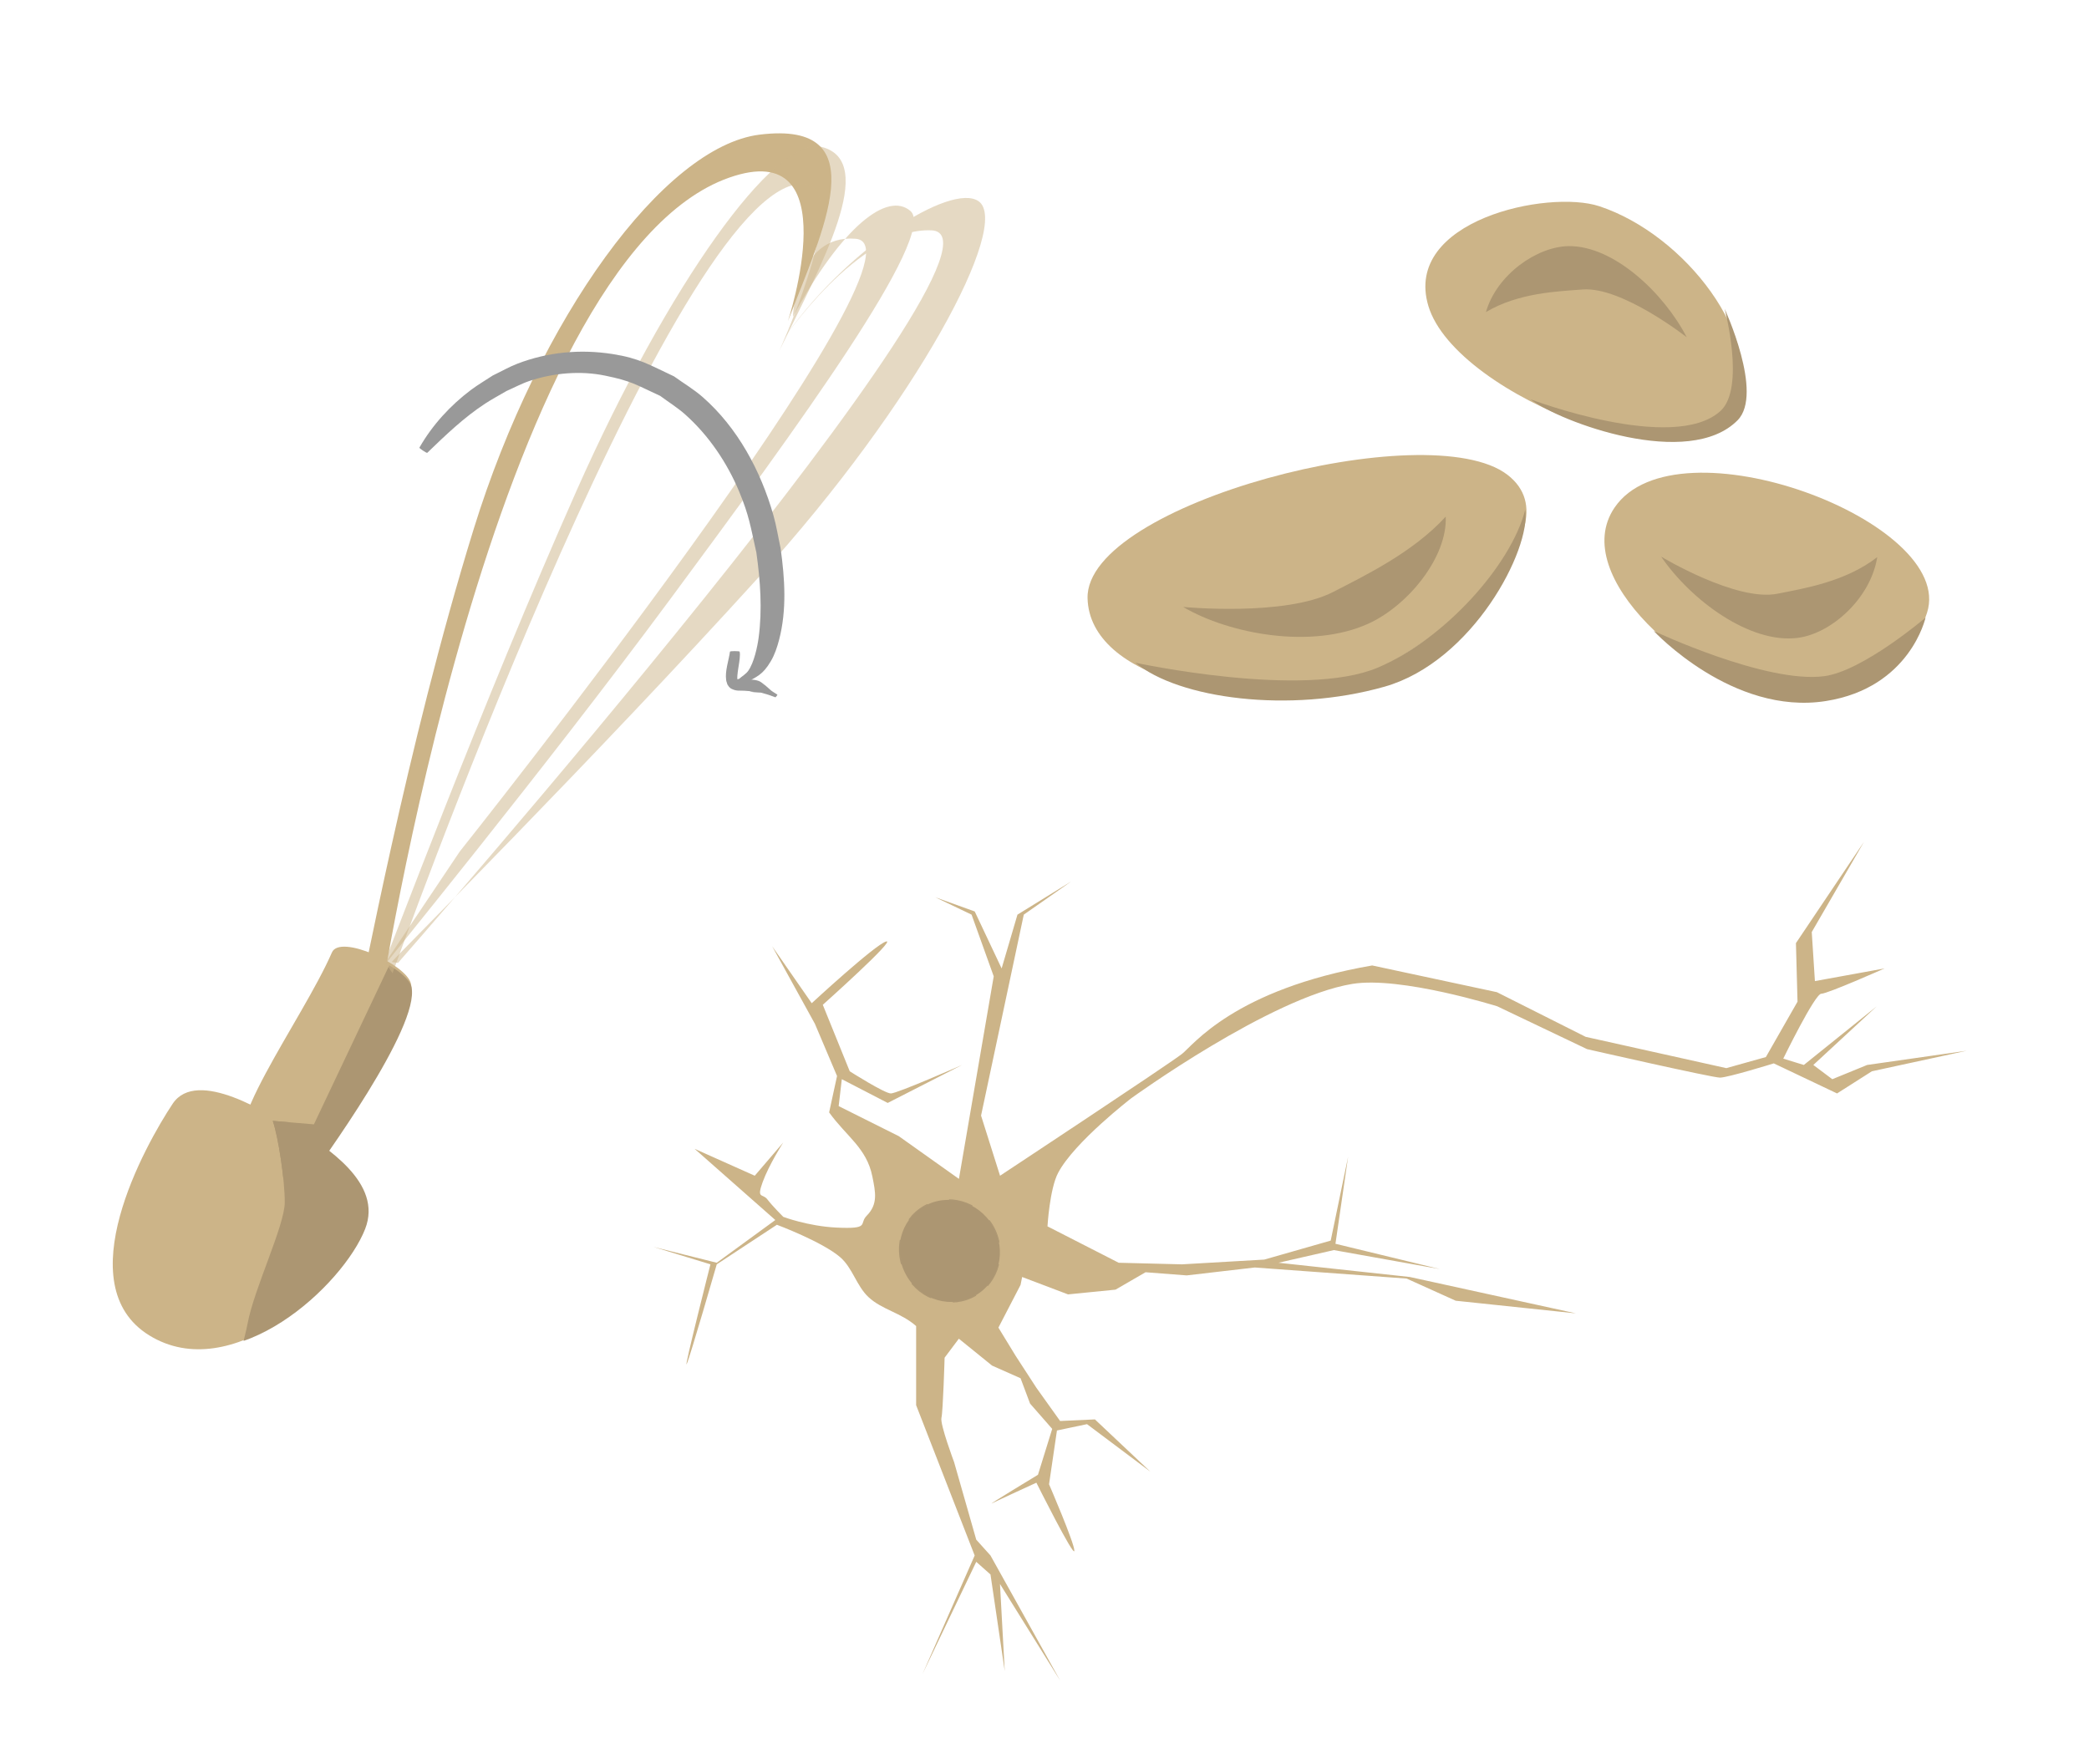 <?xml version="1.0" encoding="UTF-8" standalone="no"?>
<!-- Created with Inkscape (http://www.inkscape.org/) -->

<svg
   width="157.967mm"
   height="133.366mm"
   viewBox="0 0 157.967 133.366"
   version="1.1"
   id="svg1"
   xml:space="preserve"
   xmlns="http://www.w3.org/2000/svg"
   xmlns:svg="http://www.w3.org/2000/svg"><defs
     id="defs1"><clipPath
       clipPathUnits="userSpaceOnUse"
       id="clipPath23-2"><path
         style="opacity:1;fill:#ac9672;fill-opacity:1;fill-rule:evenodd;stroke-width:0.3;stroke-linecap:square;stroke-linejoin:bevel;stroke-dasharray:6.069, 6.069;paint-order:fill markers stroke"
         d="m 21.665,87.37 c 0.71,1.243 1.953,4.795 2.309,6.748 0.355,1.953 -1.243,7.814 -1.243,10.832 0,3.019 -1.421,11.365 2.131,10.477 3.552,-0.888 16.87,-8.702 16.87,-13.141 0,-4.44 -6.926,-18.469 -6.926,-19.889 0,-1.421 5.86,-36.582 5.86,-36.582 l -8.169,13.674 -7.281,27.525 z"
         id="path23-8" /></clipPath></defs><g
     id="layer1"><g
       id="g6"
       style="display:inline"><path
         style="opacity:1;fill:#ccb488;fill-rule:evenodd;stroke-width:0.289;stroke-linecap:square;stroke-linejoin:bevel;stroke-dasharray:5.848, 5.848;paint-order:fill markers stroke"
         d="m 102.342,51.334 c 5.274,-1.564 17.196,-11.163 11.649,-15.433 -5.943,-4.575 -31.915,2.173 -31.751,9.332 0.139,6.076 11.316,8.706 20.102,6.101 z"
         id="path18" /><path
         style="opacity:1;fill:#ac9672;fill-opacity:1;fill-rule:evenodd;stroke-width:0.282;stroke-linecap:square;stroke-linejoin:bevel;stroke-dasharray:5.708, 5.708;paint-order:fill markers stroke"
         d="m 89.466,45.895 c 3.523,2.07 9.745,3.207 14.012,1.262 3.027,-1.38 5.983,-5.058 5.844,-8.091 -2.494,2.732 -6.204,4.502 -8.503,5.692 -3.634,1.882 -11.353,1.137 -11.353,1.137 z"
         id="path19" /><path
         style="fill:#ac9672;fill-opacity:1;fill-rule:evenodd;stroke-width:0.282;stroke-linecap:square;stroke-linejoin:bevel;stroke-dasharray:5.708, 5.708;paint-order:fill markers stroke"
         d="m 85.854,50.111 c 3.263,2.718 11.643,3.859 18.843,1.813 6.668,-1.895 11.086,-10.381 10.64,-13.385 -1.075,4.213 -6.138,9.826 -11.157,11.946 -5.629,2.377 -18.326,-0.373 -18.326,-0.373 z"
         id="path19-8" /><path
         style="fill:#ccb488;fill-rule:evenodd;stroke-width:0.246;stroke-linecap:square;stroke-linejoin:bevel;stroke-dasharray:4.984, 4.984;paint-order:fill markers stroke"
         d="m 120.94,15.595 c -3.884,-1.283 -14.866,1.069 -12.929,7.541 2.076,6.933 20.858,14.075 23.355,7.793 2.119,-5.332 -3.955,-13.198 -10.426,-15.334 z"
         id="path18-3" /><path
         style="fill:#ac9672;fill-opacity:1;fill-rule:evenodd;stroke-width:0.24;stroke-linecap:square;stroke-linejoin:bevel;stroke-dasharray:4.864, 4.864;paint-order:fill markers stroke"
         d="m 127.547,25.502 c -1.718,-3.331 -5.501,-6.917 -8.906,-6.891 -2.416,0.019 -5.468,2.163 -6.278,4.988 2.464,-1.471 5.448,-1.565 7.325,-1.71 2.967,-0.228 7.859,3.613 7.859,3.613 z"
         id="path19-5" /><path
         style="fill:#ccb488;fill-rule:evenodd;stroke-width:0.246;stroke-linecap:square;stroke-linejoin:bevel;stroke-dasharray:4.984, 4.984;paint-order:fill markers stroke"
         d="m 134.334,52.814 c 4.299,0.759 9.619,-1.022 11.384,-6.477 2.227,-6.886 -18.966,-14.829 -23.63,-7.951 -3.54,5.221 6.034,13.331 12.246,14.428 z"
         id="path18-3-2" /><path
         style="fill:#ac9672;fill-opacity:1;fill-rule:evenodd;stroke-width:0.257;stroke-linecap:square;stroke-linejoin:bevel;stroke-dasharray:5.193, 5.193;paint-order:fill markers stroke"
         d="m 125.615,42.092 c 2.256,3.306 6.732,6.613 10.337,6.14 2.558,-0.335 5.512,-3.006 6.002,-6.105 -2.42,1.88 -5.569,2.37 -7.54,2.767 -3.114,0.629 -8.799,-2.803 -8.799,-2.803 z"
         id="path19-5-7" /><path
         style="fill:#ac9672;fill-opacity:1;fill-rule:evenodd;stroke-width:0.192;stroke-linecap:square;stroke-linejoin:bevel;stroke-dasharray:3.892, 3.892;paint-order:fill markers stroke"
         d="m 125.051,47.71 c 0,0 5.949,6.417 13.02,5.3 6.376,-1.007 7.534,-6.304 7.534,-6.304 0,0 -4.731,4.033 -7.65,4.423 -4.411,0.588 -12.904,-3.419 -12.904,-3.419 z"
         id="path19-8-3" /><path
         style="fill:#ac9672;fill-opacity:1;fill-rule:evenodd;stroke-width:0.192;stroke-linecap:square;stroke-linejoin:bevel;stroke-dasharray:3.892, 3.892;paint-order:fill markers stroke"
         d="m 115.732,30.192 c 2.301,1.759 11.983,5.322 15.666,1.583 1.982,-2.013 -0.981,-8.419 -0.981,-8.419 0,0 1.59,6.003 -0.325,7.729 -3.563,3.21 -14.359,-0.893 -14.359,-0.893 z"
         id="path19-8-3-0" /></g><g
       id="g7"
       style="display:inline"><g
         id="g23-0"
         transform="matrix(0.866,-0.122,0.122,0.866,-4.801,14.326)"
         style="display:inline"><path
           style="opacity:1;fill:#ccb488;fill-rule:evenodd;stroke-width:0.459;stroke-linecap:square;stroke-linejoin:bevel;stroke-dasharray:9.293, 9.293;paint-order:fill markers stroke"
           d="M 19.026,84.643 C 17.459,83.256 11.714,78.297 9.195,81.125 6.351,84.319 -2.024,95.36 4.396,100.679 10.815,105.999 21.196,98.752 23.762,94.207 25.872,90.47 21.435,86.774 19.026,84.643 Z"
           id="path15-6" /><path
           style="opacity:1;fill:#ccb488;fill-rule:evenodd;stroke-width:0.322;stroke-linecap:square;stroke-linejoin:bevel;stroke-dasharray:6.506, 6.506;paint-order:fill markers stroke"
           d="m 24.655,70.091 c -3.407,5.539 -12.56,14.61 -9.334,16.235 2.672,1.346 3.17,4.157 4.374,2.894 1.467,-1.54 11.626,-11.982 11.346,-15.494 -0.135,-1.695 -5.472,-5.122 -6.386,-3.635 z"
           id="path16-2" /><path
           style="opacity:1;fill:#ccb488;fill-rule:evenodd;stroke-width:0.302;stroke-linecap:square;stroke-linejoin:bevel;stroke-dasharray:6.099, 6.099;paint-order:fill markers stroke"
           d="M 26.244,74.768 C 26.64,74.127 33.462,53.462 41.895,35.558 50.045,18.254 62.806,5.1 71.131,5.235 c 10.335,0.168 4.149,9.122 0.179,16.31 0,0 7.5,-15.168 -3.305,-12.994 C 46.714,12.833 28.003,75.542 28.003,75.542 Z"
           id="path17-6" /></g><g
         id="g23"
         clip-path="url(#clipPath23-2)"
         style="display:inline;fill:#ac9672;fill-opacity:1"
         transform="matrix(0.86,0.16,-0.16,0.86,15.974,6.152)"><path
           style="opacity:1;fill:#ac9672;fill-opacity:1;fill-rule:evenodd;stroke-width:0.459;stroke-linecap:square;stroke-linejoin:bevel;stroke-dasharray:9.293, 9.293;paint-order:fill markers stroke"
           d="m 23.688,87.544 c -1.927,-0.816 -8.952,-3.687 -10.439,-0.204 -1.679,3.933 -6.102,17.066 1.677,20.064 7.779,2.999 15.312,-7.176 16.297,-12.302 0.81,-4.214 -4.573,-6.305 -7.535,-7.559 z"
           id="path15" /><path
           style="opacity:1;fill:#ac9672;fill-opacity:1;fill-rule:evenodd;stroke-width:0.322;stroke-linecap:square;stroke-linejoin:bevel;stroke-dasharray:6.506, 6.506;paint-order:fill markers stroke"
           d="m 24.125,72.389 c -1.466,6.336 -7.255,17.849 -3.679,18.362 2.961,0.425 4.329,2.931 5.068,1.35 0.901,-1.927 7.206,-15.061 5.822,-18.3 -0.668,-1.564 -6.818,-3.113 -7.211,-1.412 z"
           id="path16" /></g><g
         id="g23-0-1"
         transform="matrix(0.426,0.09,-0.2,0.944,32.863,-0.237)"
         style="opacity:0.5"><path
           style="opacity:1;fill:#ccb488;fill-rule:evenodd;stroke-width:0.302;stroke-linecap:square;stroke-linejoin:bevel;stroke-dasharray:6.099, 6.099;paint-order:fill markers stroke"
           d="M 26.244,74.768 C 26.64,74.127 33.462,53.462 41.895,35.558 50.045,18.254 62.806,5.1 71.131,5.235 c 10.335,0.168 4.149,9.122 0.179,16.31 0,0 7.5,-15.168 -3.305,-12.994 C 46.714,12.833 28.003,75.542 28.003,75.542 Z"
           id="path17-6-7" /></g><g
         id="g23-0-1-4"
         transform="matrix(-0.284,-0.223,-0.823,0.655,97.062,27.668)"
         style="opacity:0.5"><path
           style="opacity:1;fill:#ccb488;fill-rule:evenodd;stroke-width:0.302;stroke-linecap:square;stroke-linejoin:bevel;stroke-dasharray:6.099, 6.099;paint-order:fill markers stroke"
           d="M 19.163,75.341 C 19.559,74.7 26.38,54.035 34.813,36.131 42.963,18.828 60.331,4.173 68.623,4.348 c 6.846,0.144 9.913,8.912 2.687,17.197 0,0 9.094,-10.181 -1.289,-13.354 C 55.182,3.658 18.155,75.103 18.155,75.103 Z"
           id="path17-6-7-5" /><path
           style="fill:#ccb488;fill-rule:evenodd;stroke-width:0.273;stroke-linecap:square;stroke-linejoin:bevel;stroke-dasharray:5.519, 5.519;paint-order:fill markers stroke"
           d="M 19.038,76.646 C 19.56,76.067 30.843,57.575 42.975,41.474 54.7,25.913 68.407,8.133 76.114,8.023 c 6.363,-0.091 6.625,3.956 -2.094,11.513 0,0 13.686,-4.925 4.737,-7.398 C 65.969,8.603 28.636,65.813 28.636,65.813 Z"
           id="path17-6-7-5-4" /></g><path
         style="fill:#999999;fill-opacity:1;fill-rule:nonzero;stroke:none;stroke-width:0.265"
         id="path1"
         d="m 32.306,34.242 c 1.381,-1.332 2.777,-2.675 4.39,-3.729 0.519,-0.339 1.068,-0.63 1.603,-0.945 0.584,-0.256 1.148,-0.566 1.753,-0.767 1.809,-0.6 3.827,-0.784 5.701,-0.398 2.031,0.418 2.292,0.669 4.172,1.533 0.63,0.469 1.303,0.884 1.889,1.406 1.771,1.578 3.161,3.632 4.074,5.813 0.764,1.826 0.878,2.717 1.308,4.631 0.3,2.129 0.458,4.31 0.168,6.452 -0.092,0.681 -0.346,1.865 -0.778,2.479 -0.18,0.256 -0.47,0.414 -0.705,0.622 -0.305,0.057 -0.61,0.115 -0.915,0.172 -0.032,0.014 0.171,0.462 0.203,0.448 v 0 c 0.357,-0.081 0.713,-0.163 1.07,-0.244 0.992,-0.561 1.419,-0.647 2.053,-1.723 0.29,-0.492 0.473,-1.045 0.618,-1.597 0.597,-2.272 0.438,-4.652 0.116,-6.947 -0.183,-0.839 -0.313,-1.691 -0.55,-2.516 -0.958,-3.345 -2.703,-6.597 -5.347,-8.912 -0.668,-0.585 -1.44,-1.04 -2.16,-1.56 -1.875,-0.871 -2.605,-1.371 -4.676,-1.693 -2.421,-0.376 -4.872,-0.146 -7.157,0.73 -0.645,0.248 -1.247,0.597 -1.87,0.895 -0.552,0.365 -1.127,0.698 -1.656,1.095 -1.561,1.172 -2.928,2.667 -3.896,4.363 -0.028,0.042 0.566,0.434 0.593,0.392 z" /><path
         style="fill:#999999;fill-opacity:1;fill-rule:nonzero;stroke:none;stroke-width:0.265"
         id="path2"
         d="m 55.2,49.274 c -0.094,0.671 -0.386,1.465 -0.29,2.145 0.017,0.123 0.07,0.239 0.105,0.358 0.092,0.099 0.155,0.238 0.277,0.298 0.415,0.208 0.617,0.13 1.02,0.158 1.61,0.114 -0.326,-0.011 0.688,0.106 0.181,0.021 0.363,0.024 0.544,0.036 0.739,0.213 0.376,0.095 1.091,0.353 0.014,0.011 0.167,-0.188 0.153,-0.199 v 0 c -0.612,-0.396 -0.309,-0.17 -0.902,-0.688 -0.172,-0.117 -0.319,-0.281 -0.515,-0.351 -0.361,-0.13 -0.878,-0.125 -1.271,-0.114 -0.107,0.003 -0.227,-0.031 -0.321,0.021 -0.052,0.028 0.212,0.138 0.029,0.174 -0.207,-0.41 0.247,-1.752 0.123,-2.295 1.88e-4,-0.052 -0.729,-0.054 -0.729,-0.002 z" /></g><g
       id="g5"
       style="display:inline"><path
         style="opacity:1;fill:#ccb488;fill-opacity:1;fill-rule:evenodd;stroke:none;stroke-width:0.3;stroke-linecap:square;stroke-linejoin:bevel;stroke-dasharray:6.069, 6.069;paint-order:fill markers stroke"
         d="m 65.966,88.96 c 0.24,1.203 0.439,2.091 -0.43,2.971 -0.604,0.611 0.305,1.019 -2.301,0.893 -2.132,-0.104 -4.007,-0.81 -4.007,-0.81 0,0 -0.838,-0.838 -1.197,-1.316 -0.359,-0.479 -0.838,0 -0.359,-1.316 0.479,-1.316 1.555,-2.991 1.555,-2.991 l -2.154,2.513 -4.547,-2.034 6.102,5.384 -4.427,3.231 -4.786,-1.197 4.307,1.316 c 0,0 -2.034,8.017 -1.795,7.538 0.239,-0.479 2.273,-7.538 2.273,-7.538 l 4.547,-2.991 c 0,0 3.436,1.282 4.793,2.458 0.93,0.806 1.233,2.173 2.133,3.012 1.028,0.958 2.427,1.158 3.603,2.188 v 5.983 l 4.427,11.367 -3.949,8.974 4.068,-8.495 1.077,0.957 1.077,7.299 -0.359,-6.581 4.547,7.299 -5.265,-9.453 -1.077,-1.197 -1.675,-5.863 c 0,0 -1.077,-2.872 -0.957,-3.35 0.12,-0.479 0.239,-4.547 0.239,-4.547 l 1.077,-1.436 2.513,2.034 2.154,0.957 0.718,1.914 1.675,1.914 -1.077,3.47 c 0,0 -3.949,2.393 -3.47,2.154 0.479,-0.239 3.35,-1.555 3.35,-1.555 0,0 2.872,5.743 2.872,5.145 0,-0.598 -1.914,-5.025 -1.914,-5.025 l 0.598,-4.068 2.273,-0.479 4.786,3.59 -4.188,-3.949 -2.632,0.12 -1.795,-2.513 -1.555,-2.393 -1.316,-2.154 1.675,-3.231 0.12,-0.598 3.47,1.316 3.59,-0.359 2.273,-1.316 3.111,0.239 5.145,-0.598 11.487,0.838 3.709,1.675 9.094,0.957 -12.564,-2.752 -9.931,-1.077 4.188,-0.957 8.017,1.436 -7.897,-1.914 0.957,-6.581 -1.316,6.342 -5.025,1.436 -6.222,0.359 -4.786,-0.12 -5.384,-2.752 c 0,0 0.163,-2.834 0.807,-4.051 1.231,-2.329 5.535,-5.641 5.535,-5.641 0,0 10.524,-7.631 16.714,-8.642 3.649,-0.596 10.96,1.696 10.96,1.696 l 6.786,3.237 c 0,0 9.453,2.154 10.051,2.154 0.598,0 4.068,-1.077 4.068,-1.077 l 4.786,2.273 2.632,-1.675 7.179,-1.555 -7.538,1.077 -2.632,1.077 -1.436,-1.077 4.786,-4.427 -5.504,4.427 -1.555,-0.479 c 0,0 2.393,-4.906 2.872,-4.906 0.479,0 4.786,-1.914 4.786,-1.914 l -5.265,0.957 -0.239,-3.709 3.949,-6.82 -5.145,7.658 0.12,4.427 -2.393,4.188 -2.991,0.838 -10.635,-2.366 -6.714,-3.378 -9.429,-2.02 c -10.435,1.806 -13.554,6.043 -14.382,6.687 -1.077,0.838 -13.76,9.213 -13.76,9.213 l -1.436,-4.547 3.231,-15.196 3.59,-2.513 -4.068,2.513 -1.197,4.068 -2.034,-4.307 -2.991,-1.077 2.752,1.316 1.675,4.666 -2.632,15.316 -4.547,-3.231 -4.547,-2.273 0.239,-2.034 3.47,1.795 5.624,-2.872 c 0,0 -4.906,2.154 -5.384,2.154 -0.479,0 -3.111,-1.675 -3.111,-1.675 L 62.219,75.979 c 0,0 5.624,-5.025 4.786,-4.786 -0.838,0.239 -5.624,4.666 -5.624,4.666 l -2.991,-4.307 3.231,5.863 1.675,3.949 -0.598,2.752 c 1.302,1.816 2.838,2.686 3.268,4.844 z"
         id="path3" /><ellipse
         style="opacity:1;fill:#ac9672;fill-opacity:1;fill-rule:evenodd;stroke:#ad9773;stroke-width:0.087;stroke-linecap:square;stroke-linejoin:bevel;stroke-dasharray:1.756, 1.756;stroke-opacity:0.992;paint-order:fill markers stroke"
         id="path5"
         cx="117.825"
         cy="-14.899"
         rx="3.891"
         ry="3.764"
         transform="rotate(60)" /></g></g></svg>
